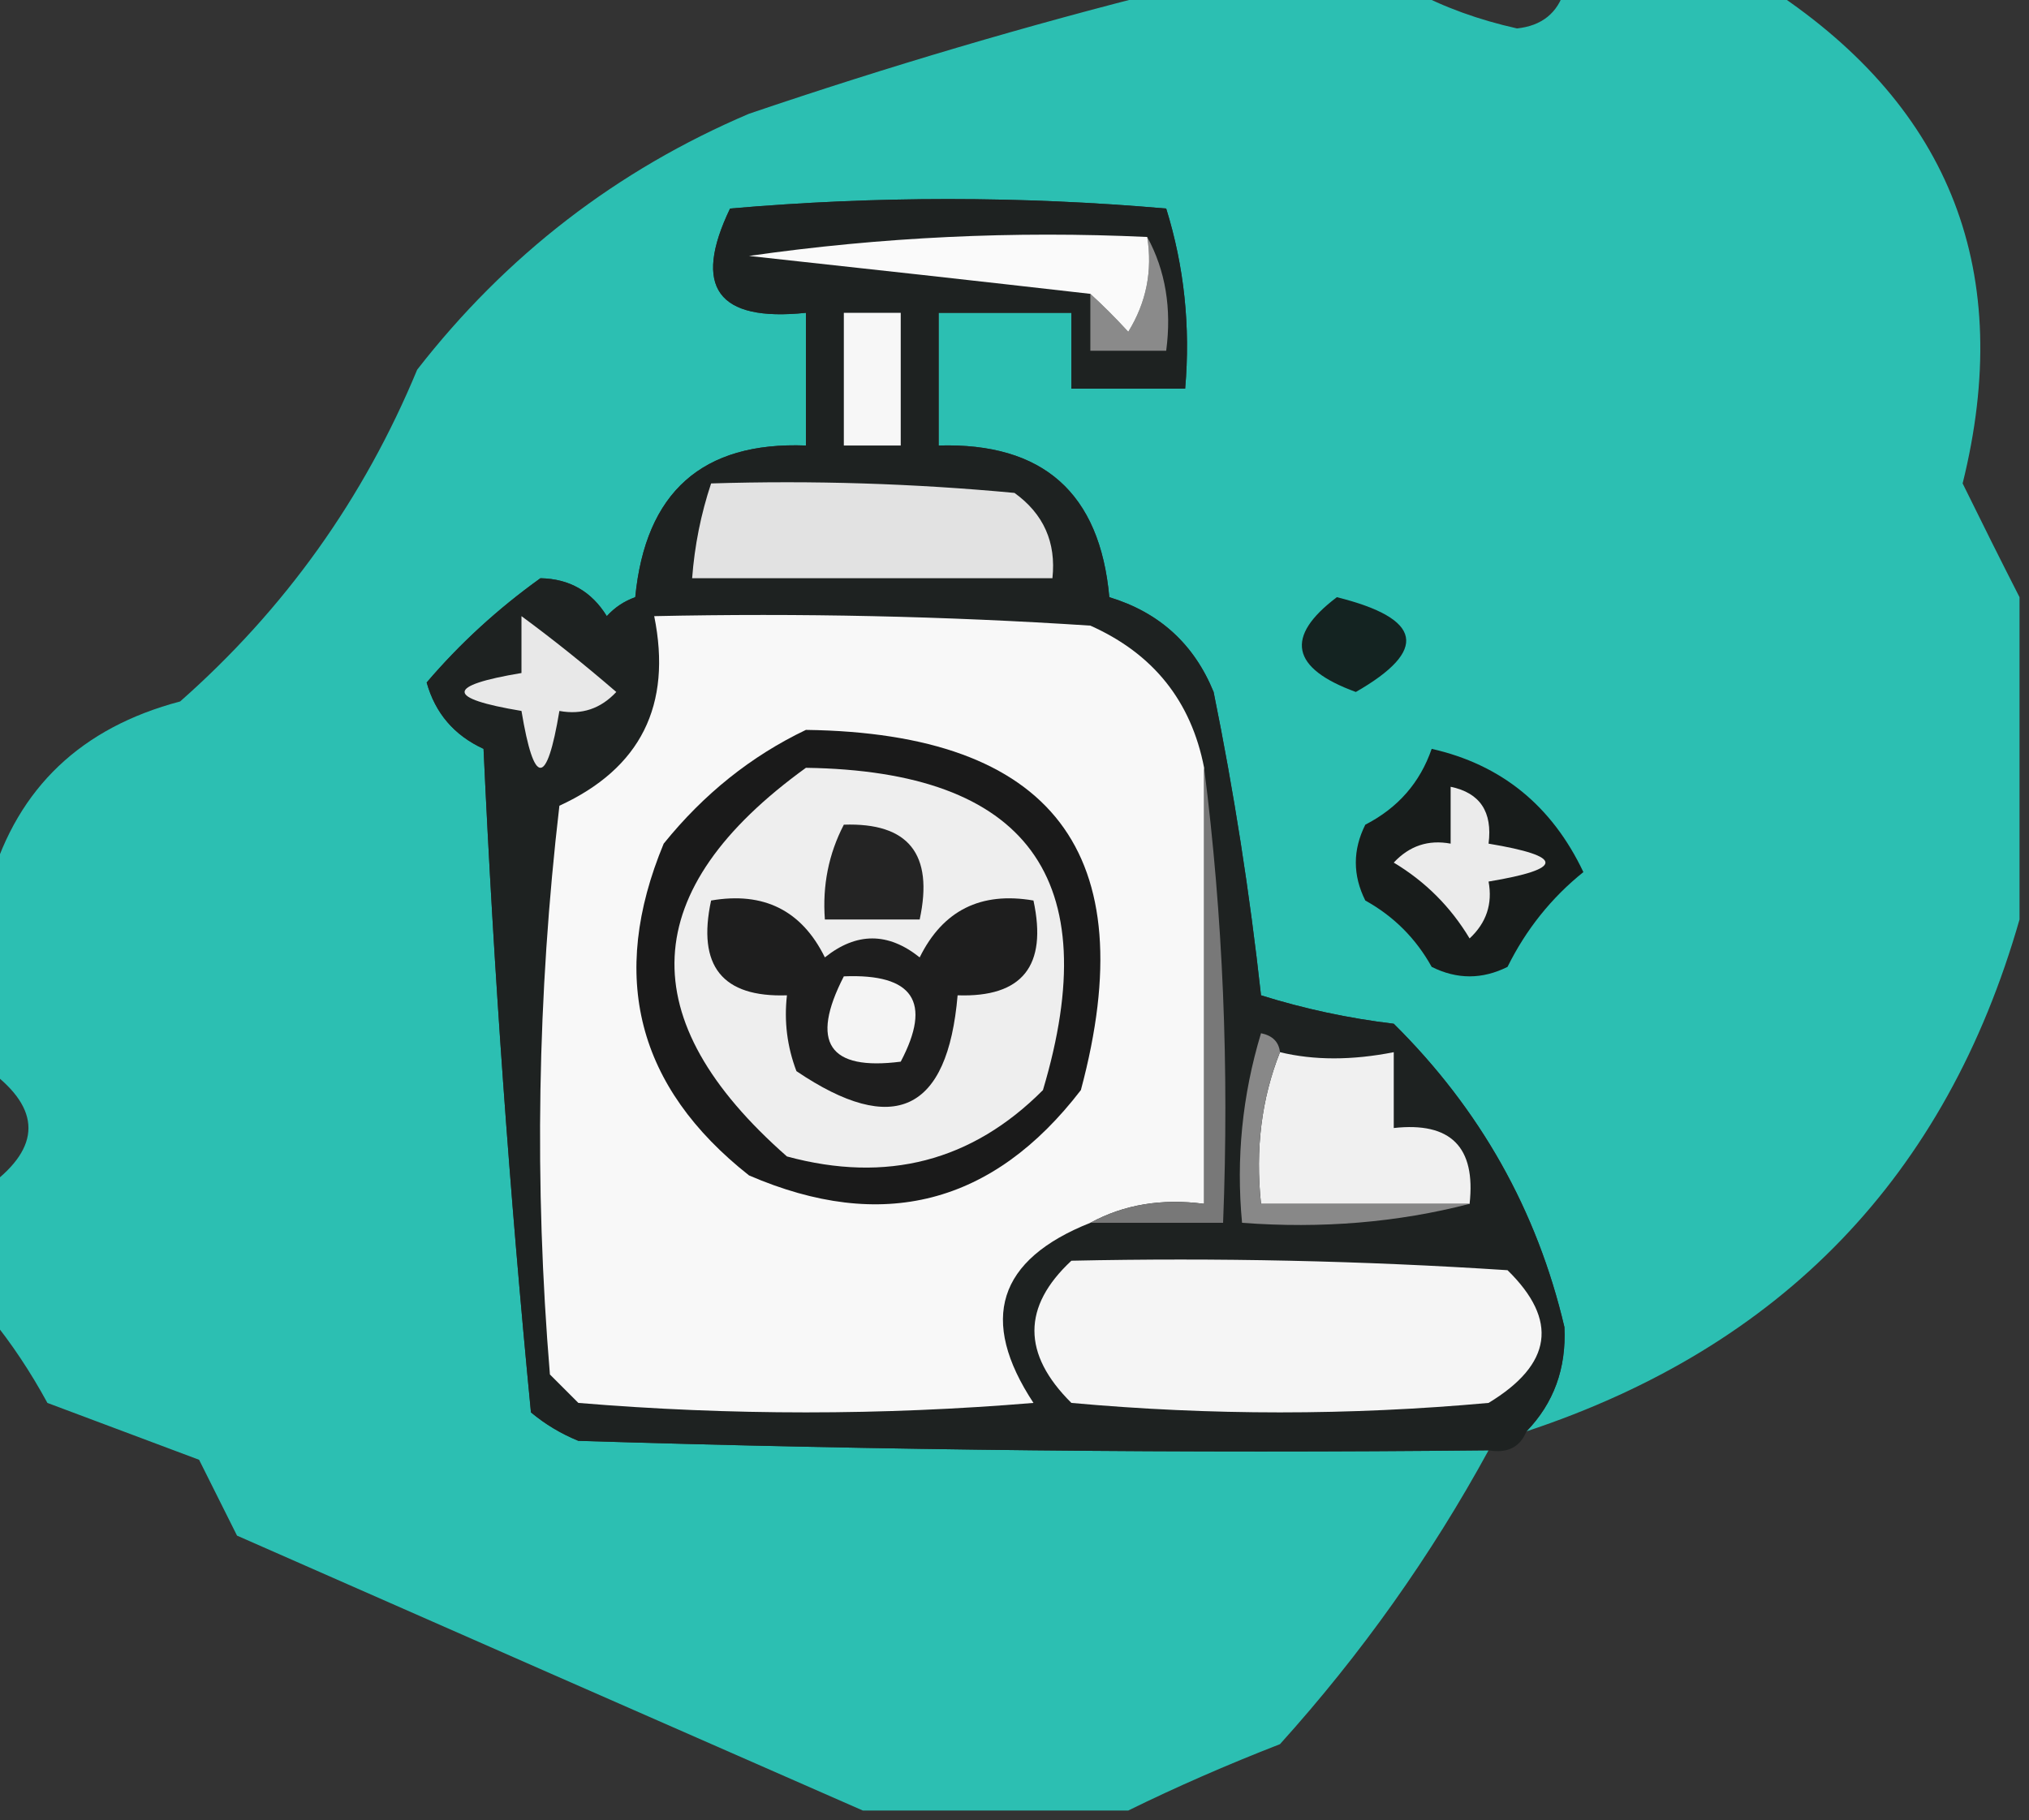 <?xml version="1.0" encoding="UTF-8"?>
<!DOCTYPE svg PUBLIC "-//W3C//DTD SVG 1.1//EN" "http://www.w3.org/Graphics/SVG/1.1/DTD/svg11.dtd">
<svg xmlns="http://www.w3.org/2000/svg" version="1.1" width="107px" height="96px" style="shape-rendering:geometricPrecision; text-rendering:geometricPrecision; image-rendering:optimizeQuality; fill-rule:evenodd; clip-rule:evenodd" xmlns:xlink="http://www.w3.org/1999/xlink">
<rect width="100%" height="100%" fill="#333333" stroke="none"/>
<g><path style="opacity:0.99" fill="#2dc1b4" d="M 61.5,-0.5 C 65.833,-0.5 70.167,-0.5 74.5,-0.5C 76.137,0.38 77.97,1.046 80,1.5C 81.301,1.361 82.134,0.695 82.5,-0.5C 86.167,-0.5 89.833,-0.5 93.5,-0.5C 102.917,5.741 106.25,14.408 103.5,25.5C 104.512,27.563 105.512,29.563 106.5,31.5C 106.5,37.167 106.5,42.833 106.5,48.5C 102.63,62.038 93.963,71.038 80.5,75.5C 81.939,74.011 82.605,72.178 82.5,70C 81.055,63.844 78.055,58.51 73.5,54C 71.109,53.713 68.776,53.213 66.5,52.5C 65.903,47.089 65.069,41.755 64,36.5C 62.967,33.967 61.133,32.301 58.5,31.5C 58.006,26.005 55.006,23.339 49.5,23.5C 49.5,21.167 49.5,18.833 49.5,16.5C 51.833,16.5 54.167,16.5 56.5,16.5C 56.5,17.833 56.5,19.167 56.5,20.5C 58.5,20.5 60.5,20.5 62.5,20.5C 62.784,17.223 62.45,14.057 61.5,11C 53.833,10.333 46.167,10.333 38.5,11C 36.508,15.152 37.842,16.985 42.5,16.5C 42.5,18.833 42.5,21.167 42.5,23.5C 37.039,23.29 34.039,25.957 33.5,31.5C 32.914,31.709 32.414,32.043 32,32.5C 31.196,31.195 30.029,30.529 28.5,30.5C 26.25,32.114 24.25,33.947 22.5,36C 22.954,37.622 23.954,38.788 25.5,39.5C 26.04,51.248 26.874,62.915 28,74.5C 28.75,75.126 29.584,75.626 30.5,76C 46.496,76.5 62.496,76.667 78.5,76.5C 75.457,82.077 71.79,87.243 67.5,92C 64.691,93.093 62.024,94.26 59.5,95.5C 54.833,95.5 50.167,95.5 45.5,95.5C 34.59,90.717 23.59,85.884 12.5,81C 11.833,79.667 11.167,78.333 10.5,77C 7.833,76 5.167,75 2.5,74C 1.601,72.348 0.601,70.848 -0.5,69.5C -0.5,67.167 -0.5,64.833 -0.5,62.5C 2.167,60.5 2.167,58.5 -0.5,56.5C -0.5,53.167 -0.5,49.833 -0.5,46.5C 0.96,41.543 4.293,38.377 9.5,37C 15.016,32.135 19.183,26.302 22,19.5C 26.692,13.469 32.526,8.969 39.5,6C 46.865,3.498 54.199,1.331 61.5,-0.5 Z"/></g>
<g><path style="opacity:1" fill="#142321" d="M 70.5,31.5 C 75.016,32.625 75.35,34.292 71.5,36.5C 68.075,35.249 67.742,33.582 70.5,31.5 Z"/></g>
<g><path style="opacity:1" fill="#1e2221" d="M 80.5,75.5 C 80.158,76.338 79.492,76.672 78.5,76.5C 62.496,76.667 46.496,76.5 30.5,76C 29.584,75.626 28.75,75.126 28,74.5C 26.874,62.915 26.04,51.248 25.5,39.5C 23.954,38.788 22.954,37.622 22.5,36C 24.25,33.947 26.25,32.114 28.5,30.5C 30.029,30.529 31.196,31.195 32,32.5C 32.414,32.043 32.914,31.709 33.5,31.5C 34.039,25.957 37.039,23.29 42.5,23.5C 42.5,21.167 42.5,18.833 42.5,16.5C 37.842,16.985 36.508,15.152 38.5,11C 46.167,10.333 53.833,10.333 61.5,11C 62.45,14.057 62.784,17.223 62.5,20.5C 60.5,20.5 58.5,20.5 56.5,20.5C 56.5,19.167 56.5,17.833 56.5,16.5C 54.167,16.5 51.833,16.5 49.5,16.5C 49.5,18.833 49.5,21.167 49.5,23.5C 55.006,23.339 58.006,26.005 58.5,31.5C 61.133,32.301 62.967,33.967 64,36.5C 65.069,41.755 65.903,47.089 66.5,52.5C 68.776,53.213 71.109,53.713 73.5,54C 78.055,58.51 81.055,63.844 82.5,70C 82.605,72.178 81.939,74.011 80.5,75.5 Z"/></g>
<g><path style="opacity:1" fill="#f8f8f8" d="M 63.5,40.5 C 63.5,48.167 63.5,55.833 63.5,63.5C 61.265,63.205 59.265,63.539 57.5,64.5C 52.611,66.444 51.611,69.61 54.5,74C 46.5,74.667 38.5,74.667 30.5,74C 30,73.5 29.5,73 29,72.5C 28.168,62.483 28.334,52.483 29.5,42.5C 33.784,40.532 35.451,37.199 34.5,32.5C 42.174,32.334 49.841,32.5 57.5,33C 60.817,34.48 62.817,36.98 63.5,40.5 Z"/></g>
<g><path style="opacity:1" fill="#1a1a1a" d="M 42.5,38.5 C 55.516,38.676 60.35,45.009 57,57.5C 52.362,63.537 46.529,65.037 39.5,62C 33.593,57.339 32.093,51.505 35,44.5C 37.114,41.879 39.614,39.879 42.5,38.5 Z"/></g>
<g><path style="opacity:1" fill="#e8e8e8" d="M 27.5,32.5 C 29.149,33.714 30.815,35.047 32.5,36.5C 31.675,37.386 30.675,37.719 29.5,37.5C 28.833,41.5 28.167,41.5 27.5,37.5C 23.5,36.833 23.5,36.167 27.5,35.5C 27.5,34.5 27.5,33.5 27.5,32.5 Z"/></g>
<g><path style="opacity:1" fill="#e2e2e2" d="M 37.5,25.5 C 42.844,25.334 48.177,25.501 53.5,26C 55.037,27.11 55.703,28.61 55.5,30.5C 49.167,30.5 42.833,30.5 36.5,30.5C 36.629,28.784 36.962,27.117 37.5,25.5 Z"/></g>
<g><path style="opacity:1" fill="#8a8a8a" d="M 60.5,12.5 C 61.461,14.265 61.795,16.265 61.5,18.5C 60.167,18.5 58.833,18.5 57.5,18.5C 57.5,17.5 57.5,16.5 57.5,15.5C 58.151,16.091 58.818,16.757 59.5,17.5C 60.452,15.955 60.785,14.288 60.5,12.5 Z"/></g>
<g><path style="opacity:1" fill="#f7f7f7" d="M 44.5,16.5 C 45.5,16.5 46.5,16.5 47.5,16.5C 47.5,18.833 47.5,21.167 47.5,23.5C 46.5,23.5 45.5,23.5 44.5,23.5C 44.5,21.167 44.5,18.833 44.5,16.5 Z"/></g>
<g><path style="opacity:1" fill="#fafafa" d="M 60.5,12.5 C 60.785,14.288 60.452,15.955 59.5,17.5C 58.818,16.757 58.151,16.091 57.5,15.5C 51.654,14.833 45.654,14.167 39.5,13.5C 46.468,12.503 53.468,12.17 60.5,12.5 Z"/></g>
<g><path style="opacity:1" fill="#787878" d="M 63.5,40.5 C 64.492,48.316 64.826,56.316 64.5,64.5C 62.167,64.5 59.833,64.5 57.5,64.5C 59.265,63.539 61.265,63.205 63.5,63.5C 63.5,55.833 63.5,48.167 63.5,40.5 Z"/></g>
<g><path style="opacity:1" fill="#eeeeee" d="M 42.5,40.5 C 54.169,40.668 58.336,46.334 55,57.5C 51.257,61.259 46.757,62.426 41.5,61C 33.27,53.768 33.603,46.935 42.5,40.5 Z"/></g>
<g><path style="opacity:1" fill="#242424" d="M 44.5,43.5 C 47.91,43.384 49.244,45.05 48.5,48.5C 46.833,48.5 45.167,48.5 43.5,48.5C 43.366,46.709 43.699,45.042 44.5,43.5 Z"/></g>
<g><path style="opacity:1" fill="#181c1b" d="M 75.5,39.5 C 79.171,40.329 81.838,42.496 83.5,46C 81.811,47.358 80.478,49.025 79.5,51C 78.167,51.667 76.833,51.667 75.5,51C 74.667,49.5 73.5,48.333 72,47.5C 71.333,46.167 71.333,44.833 72,43.5C 73.72,42.616 74.886,41.282 75.5,39.5 Z"/></g>
<g><path style="opacity:1" fill="#ebebeb" d="M 76.5,41.5 C 78.048,41.821 78.715,42.821 78.5,44.5C 82.5,45.167 82.5,45.833 78.5,46.5C 78.719,47.675 78.386,48.675 77.5,49.5C 76.5,47.833 75.167,46.5 73.5,45.5C 74.325,44.614 75.325,44.281 76.5,44.5C 76.5,43.5 76.5,42.5 76.5,41.5 Z"/></g>
<g><path style="opacity:1" fill="#1e1e1e" d="M 37.5,47.5 C 40.278,47.022 42.278,48.022 43.5,50.5C 45.167,49.167 46.833,49.167 48.5,50.5C 49.722,48.022 51.722,47.022 54.5,47.5C 55.244,50.95 53.91,52.616 50.5,52.5C 49.974,58.643 47.141,59.976 42,56.5C 41.51,55.207 41.343,53.873 41.5,52.5C 38.09,52.616 36.756,50.95 37.5,47.5 Z"/></g>
<g><path style="opacity:1" fill="#f4f4f4" d="M 44.5,51.5 C 48.161,51.35 49.161,52.85 47.5,56C 43.707,56.487 42.707,54.987 44.5,51.5 Z"/></g>
<g><path style="opacity:1" fill="#f0f0f0" d="M 67.5,55.5 C 69.297,55.935 71.297,55.935 73.5,55.5C 73.5,56.833 73.5,58.167 73.5,59.5C 76.5,59.167 77.833,60.5 77.5,63.5C 73.833,63.5 70.167,63.5 66.5,63.5C 66.194,60.615 66.527,57.948 67.5,55.5 Z"/></g>
<g><path style="opacity:1" fill="#888888" d="M 67.5,55.5 C 66.527,57.948 66.194,60.615 66.5,63.5C 70.167,63.5 73.833,63.5 77.5,63.5C 73.702,64.483 69.702,64.817 65.5,64.5C 65.18,61.102 65.513,57.768 66.5,54.5C 67.107,54.624 67.44,54.957 67.5,55.5 Z"/></g>
<g><path style="opacity:1" fill="#f5f5f5" d="M 56.5,66.5 C 64.174,66.334 71.841,66.5 79.5,67C 82.192,69.632 81.859,71.966 78.5,74C 71.167,74.667 63.833,74.667 56.5,74C 53.901,71.421 53.901,68.921 56.5,66.5 Z"/></g>
</svg>

